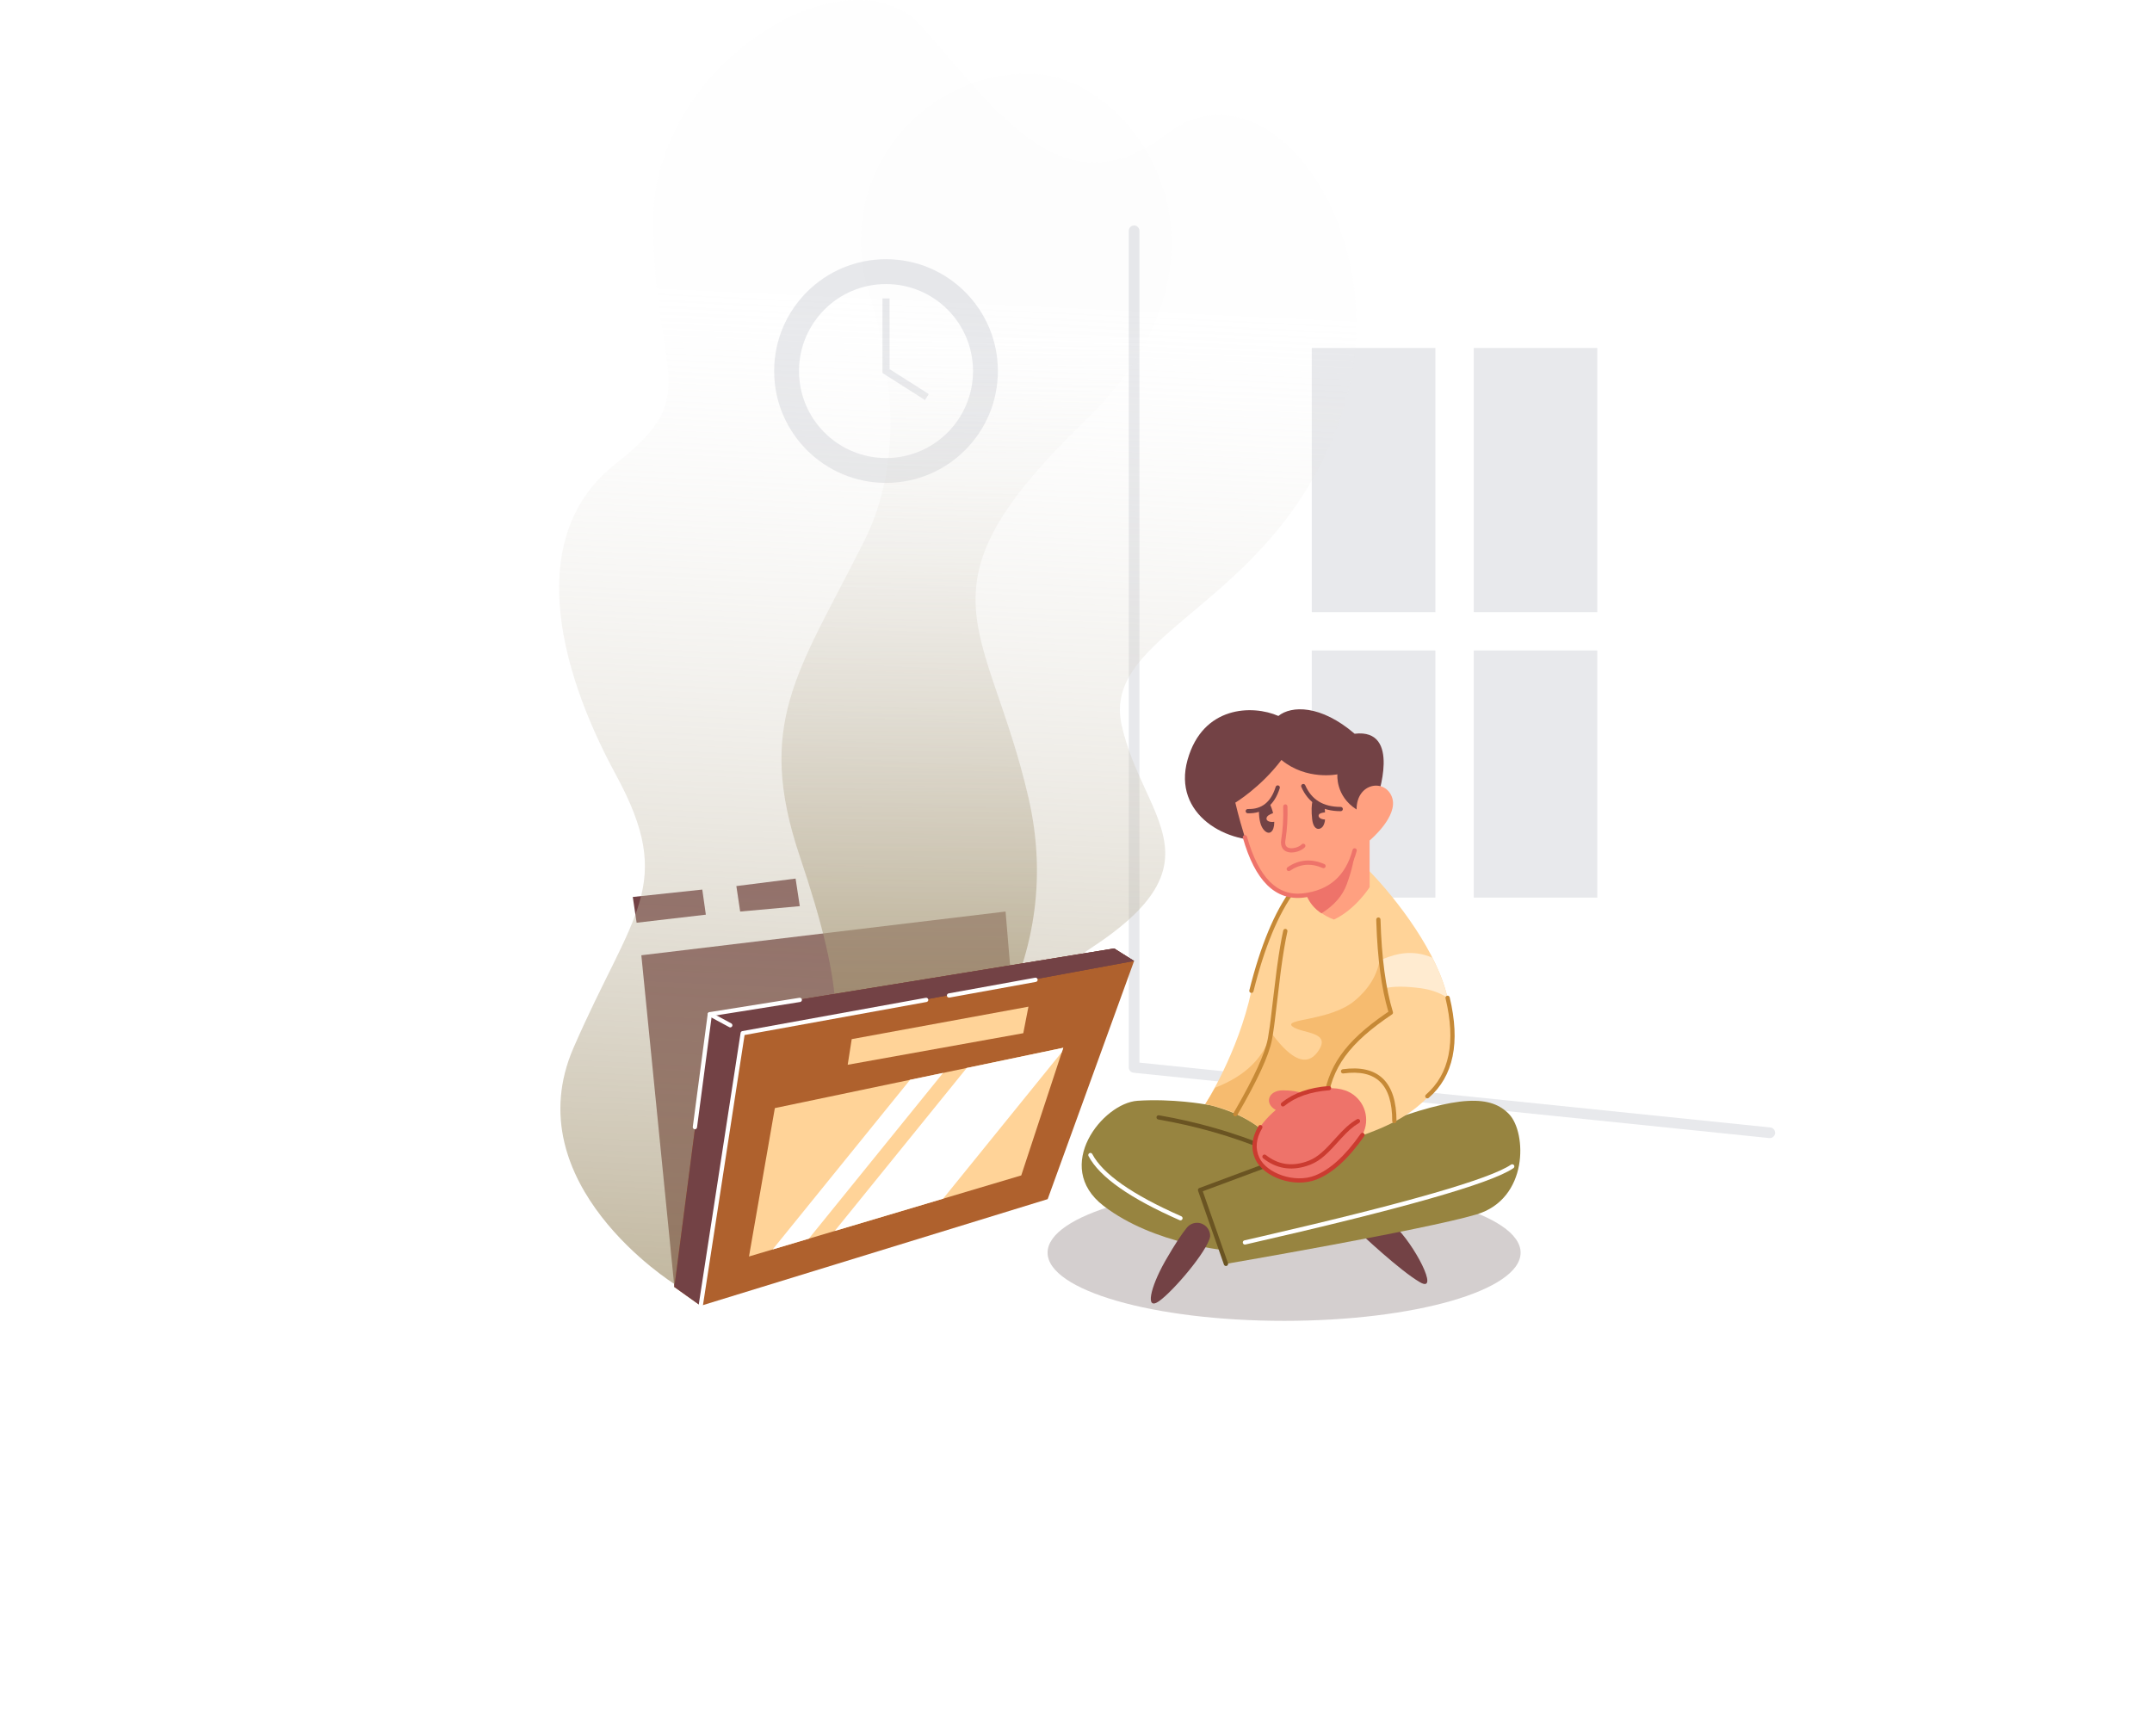 <svg width="606" height="489" viewBox="0 0 606 489" fill="none" xmlns="http://www.w3.org/2000/svg">
<g id="Overcooking">
<rect width="606" height="489" fill="white"/>
<g id="Empty State 1">
<path id="Shape" opacity="0.1" fill-rule="evenodd" clip-rule="evenodd" d="M249.5 73C266.897 73 281 87.103 281 104.5C281 121.897 266.897 136 249.5 136C232.103 136 218 121.897 218 104.5C218 87.103 232.103 73 249.5 73ZM249.5 80C235.969 80 225 90.969 225 104.5C225 118.031 235.969 129 249.5 129C263.031 129 274 118.031 274 104.5C274 90.969 263.031 80 249.5 80ZM250.5 84.042V103.951L261.546 110.98L260.473 112.667L248.5 105.049V84.042H250.5Z" fill="#16263D"/>
<path id="Shape_2" opacity="0.1" fill-rule="evenodd" clip-rule="evenodd" d="M369.4 183.2H404.2V252.8H369.4V183.2ZM449.8 183.2V252.8H415V183.2H449.8ZM449.8 172.4H415V98H449.8V172.4ZM404.2 98V172.4H369.4V98H404.2Z" fill="#16263D"/>
<path id="Path 764" opacity="0.1" fill-rule="evenodd" clip-rule="evenodd" d="M319.359 63.5C320.139 63.5 320.78 64.095 320.853 64.856L320.859 65L320.859 299.272L498.526 317.535C499.302 317.615 499.878 318.272 499.873 319.036L499.865 319.181C499.785 319.956 499.128 320.533 498.364 320.527L498.22 320.519L319.206 302.119C318.489 302.045 317.933 301.474 317.866 300.769L317.859 300.627V65C317.859 64.172 318.531 63.5 319.359 63.5Z" fill="#16263D"/>
<path id="Path 24" fill-rule="evenodd" clip-rule="evenodd" d="M178.189 252.62L179.27 259.874L198.764 257.605L197.762 250.536L178.189 252.62Z" fill="#734245"/>
<path id="Path 25" fill-rule="evenodd" clip-rule="evenodd" d="M207.357 249.549L208.432 256.722L225.22 255.205L224.036 247.442L207.357 249.549Z" fill="#734245"/>
<path id="Path 23" fill-rule="evenodd" clip-rule="evenodd" d="M189.906 362.471L180.601 269.038L283.168 256.722L289.607 333.71L189.906 362.471Z" fill="#734245"/>
<path id="Path 26" fill-rule="evenodd" clip-rule="evenodd" d="M189.906 361.623C189.906 361.623 144.823 333.46 161.506 295.091C178.189 256.722 190.425 249.488 173.453 218.233C156.481 186.978 148.142 150.288 173.453 130.54C198.764 110.792 183.959 106.029 183.959 61.932C183.959 17.836 239.158 -15.513 259.622 7.486C280.086 30.485 299.243 60.315 328.507 37.767C357.77 15.218 395.839 67.958 376.805 119.531C357.77 171.105 310.085 177.976 315.842 204.154C321.599 230.331 344.682 242.541 307.072 267.119C269.462 291.697 189.906 361.623 189.906 361.623Z" fill="url(#paint0_linear)"/>
<path id="Path 27" fill-rule="evenodd" clip-rule="evenodd" d="M244.511 81.856C253.192 109.976 252.807 133.479 243.358 152.364L242.276 154.513C224.72 189.208 212.713 204.055 225.22 241.175C237.855 278.674 239.494 298.109 225.644 315.225L225.22 315.743C210.914 332.986 222.62 356.375 246.041 332.986L247.456 331.567C270.705 308.16 300.745 272.846 289.607 224.622C278.242 175.414 256.177 166.186 305.357 118.697C354.044 71.683 320.283 21.746 290.508 20.752L289.607 20.737C263.541 20.737 242.411 41.868 242.411 67.934C242.411 72.358 243.033 76.759 244.258 81.008L244.511 81.856Z" fill="url(#paint1_linear)"/>
<g id="Group">
<path id="Oval" opacity="0.2" fill-rule="evenodd" clip-rule="evenodd" d="M361.6 372C398.382 372 428.2 363.404 428.2 352.8C428.2 342.196 398.382 333.6 361.6 333.6C324.818 333.6 295 342.196 295 352.8C295 363.404 324.818 372 361.6 372Z" fill="#2A1111"/>
<path id="Path 16" fill-rule="evenodd" clip-rule="evenodd" d="M383.027 347.286C383.027 347.286 394.139 357.814 399.863 361.126C405.587 364.439 398.212 350.286 392.652 345.205C387.092 340.124 383.027 347.286 383.027 347.286Z" fill="#734245"/>
<path id="Path 15" fill-rule="evenodd" clip-rule="evenodd" d="M346.213 352.252C346.213 352.252 325.104 350.667 310.724 339.583C296.345 328.499 310.511 310.682 320.323 310.019C330.136 309.356 339.4 311.027 339.4 311.027C339.4 311.027 345.447 311.333 357.344 314.404C369.241 317.474 388.717 325.257 388.717 325.257L346.213 352.252Z" fill="#978440"/>
<path id="Path 536" d="M326.369 314.105C337.146 315.972 347.411 318.915 357.164 322.932C357.47 323.058 357.616 323.409 357.49 323.715C357.364 324.022 357.013 324.168 356.707 324.041C347.036 320.058 336.855 317.14 326.164 315.288C325.838 315.231 325.619 314.921 325.675 314.594C325.726 314.3 325.983 314.094 326.272 314.096L326.369 314.105Z" fill="#6A5422"/>
<path id="Path 14" fill-rule="evenodd" clip-rule="evenodd" d="M337.937 335.157L345.228 355.952C345.228 355.952 400.923 346.41 415.716 342.044C430.508 337.678 429.919 318.967 424.964 313.797C420.01 308.626 411.374 307.96 387.822 316.923C364.27 325.887 337.937 335.157 337.937 335.157Z" fill="#978440"/>
<path id="Path 18" d="M357.729 327.144C358.04 327.029 358.385 327.187 358.501 327.497C358.605 327.777 358.487 328.084 358.236 328.227L358.148 328.269L338.698 335.512L345.795 355.754C345.893 356.035 345.77 356.341 345.516 356.479L345.427 356.518C345.145 356.617 344.84 356.494 344.702 356.24L344.662 356.151L337.371 335.355C337.274 335.078 337.392 334.776 337.64 334.635L337.728 334.594L357.729 327.144Z" fill="#6A5422"/>
<path id="Path 8" fill-rule="evenodd" clip-rule="evenodd" d="M364.89 248.666C364.89 248.666 356.135 261.562 352.393 279.055C348.651 296.548 339.4 310.962 339.4 310.962C339.4 310.962 348.258 312.586 354.948 317.854C361.639 323.122 371.727 323.869 381.855 320.392C391.983 316.914 397.593 313.875 403.353 307.689C409.114 301.503 410.886 292.348 407.12 279.055C403.353 265.762 391.436 250.988 384.159 243.846C376.882 236.703 364.89 248.666 364.89 248.666Z" fill="#FFD398"/>
<path id="Path 540" d="M363.679 250.364C363.876 250.097 364.252 250.041 364.518 250.239C364.784 250.436 364.84 250.812 364.643 251.078C359.981 257.369 356.087 266.744 352.975 279.2C352.895 279.522 352.569 279.717 352.248 279.637C351.926 279.557 351.731 279.231 351.811 278.909C354.958 266.314 358.909 256.8 363.679 250.364Z" fill="#C68936"/>
<path id="Path" fill-rule="evenodd" clip-rule="evenodd" d="M403.373 269.739L403.469 269.928C405.003 272.976 406.269 276.053 407.12 279.055C407.308 279.718 407.482 280.37 407.642 281.013C405.455 279.596 402.936 278.699 400.087 278.32C395.698 277.738 392.359 277.738 390.071 278.32L389.763 276.554C389.22 273.362 388.948 271.277 388.948 270.298L390.115 269.842C392.813 268.8 397.628 267.238 403.373 269.739Z" fill="#FFEBD0"/>
<path id="Path_2" fill-rule="evenodd" clip-rule="evenodd" d="M388.717 268.576L388.948 270.298C389.766 276.235 390.672 281.198 391.667 285.189C381.988 291.476 376.22 298.412 374.362 305.999L374.253 306.464L368.958 322.508C363.797 322.373 359.082 320.942 355.358 318.168L354.948 317.854C350.488 314.342 345.305 312.045 339.4 310.962C340.372 309.447 341.299 307.906 342.18 306.34C350.757 302.999 356.01 297.828 357.939 290.828L358.489 291.568C363.863 298.663 368.017 300.267 370.952 296.379C375.504 290.351 366.4 291.188 363.891 289.042C361.381 286.896 374.69 287.52 381.467 281.847C385.984 278.065 388.401 273.641 388.717 268.576Z" fill="#F6BB6F"/>
<path id="Path 2" fill-rule="evenodd" clip-rule="evenodd" d="M387.78 224.889C387.78 224.889 394.835 205.049 381.463 206.649C371.932 198.451 363.625 198.684 359.991 201.638C352.753 198.451 338.683 198.72 334.406 214.03C330.129 229.34 345.516 238.157 358.277 236.506C371.037 234.854 386.733 229.062 386.733 229.062L387.78 224.889Z" fill="#734245"/>
<path id="Path_3" fill-rule="evenodd" clip-rule="evenodd" d="M385.68 236.72V249.876C385.68 249.876 381.692 256.159 375.642 258.982C369.69 256.794 367.913 252.117 367.913 252.117C367.913 252.117 360.381 252.694 356.062 247.851C351.744 243.008 347.868 226.049 347.868 226.049C347.868 226.049 354.928 221.833 360.851 214.03C367.913 219.88 376.612 218.079 376.612 218.079C376.612 218.079 375.993 224.166 382.008 227.981C382.008 220.358 390.111 219.23 391.999 224.563C393.888 229.896 385.68 236.72 385.68 236.72Z" fill="#FFA080"/>
<path id="Path 3" d="M350.403 235.213C350.721 235.123 351.053 235.308 351.143 235.627C354.421 247.202 359.677 252.449 366.935 251.605C374.299 250.749 378.919 246.69 380.887 239.34C380.973 239.02 381.302 238.83 381.622 238.916C381.942 239.001 382.132 239.33 382.046 239.65C379.952 247.472 374.93 251.883 367.074 252.797C359.112 253.722 353.409 248.029 349.989 235.954C349.899 235.635 350.084 235.304 350.403 235.213Z" fill="#EE736A"/>
<path id="Path_4" fill-rule="evenodd" clip-rule="evenodd" d="M381.467 239.168C381.467 241.689 380.722 244.992 379.234 249.075C378.067 252.273 375.696 254.992 372.12 257.232C370.102 255.894 368.7 254.189 367.913 252.117L368.331 252.049C374.834 250.911 379.212 246.618 381.467 239.168Z" fill="#EE736A"/>
<path id="Path_5" fill-rule="evenodd" clip-rule="evenodd" d="M357.456 226.132C357.925 227.111 358.273 228.066 358.502 228.996C357.536 229.383 356.842 229.707 356.67 230.331C356.442 231.16 357.485 231.646 358.828 231.452L358.832 231.605C358.832 234.2 357.456 235.418 355.956 233.798C355.005 232.772 354.523 230.934 354.509 228.282L354.511 227.856L355.956 227.436L357.456 226.132Z" fill="#734245"/>
<path id="Path 4" d="M362.573 244.247C365.748 242.062 369.229 241.765 372.94 243.355C373.244 243.485 373.386 243.838 373.255 244.142C373.125 244.447 372.772 244.588 372.467 244.458C369.13 243.028 366.084 243.288 363.254 245.235C362.981 245.423 362.607 245.354 362.419 245.081C362.231 244.808 362.3 244.435 362.573 244.247Z" fill="#EE736A"/>
<path id="Path 5" d="M359.233 221.606C359.332 221.29 359.669 221.114 359.985 221.213C360.301 221.312 360.478 221.648 360.379 221.964C358.875 226.773 355.832 229.177 351.356 229.05C351.025 229.04 350.764 228.764 350.773 228.433C350.783 228.102 351.059 227.841 351.39 227.85C355.303 227.962 357.883 225.923 359.233 221.606Z" fill="#734245"/>
<path id="Path 6" d="M361.932 226.533C362.263 226.525 362.538 226.787 362.547 227.118C362.629 230.377 362.471 233.336 362.072 235.996L361.975 236.604C361.721 238.129 362.267 238.802 363.446 238.887C364.541 238.966 365.959 238.449 366.567 237.801C366.794 237.56 367.173 237.548 367.415 237.774C367.657 238.001 367.669 238.381 367.442 238.622C366.58 239.542 364.806 240.188 363.36 240.084C361.484 239.949 360.42 238.637 360.792 236.407C361.248 233.672 361.434 230.585 361.347 227.148C361.339 226.817 361.6 226.542 361.932 226.533Z" fill="#EE736A"/>
<path id="Path 7" d="M366.765 220.837C367.069 220.705 367.422 220.844 367.555 221.148C369.334 225.235 372.628 227.256 377.545 227.256C377.876 227.256 378.145 227.525 378.145 227.856C378.145 228.188 377.876 228.456 377.545 228.456C372.164 228.456 368.431 226.165 366.454 221.627C366.322 221.323 366.461 220.97 366.765 220.837Z" fill="#734245"/>
<path id="Path_6" fill-rule="evenodd" clip-rule="evenodd" d="M369.723 225.12L371.273 226.373L372.976 227.133C373.067 227.944 373.104 228.147 373.121 228.796C372.374 228.861 371.619 229.053 371.418 229.401C371.006 230.112 371.887 230.794 373.121 230.794C373.121 231.495 372.832 232.18 372.704 232.433C371.991 233.837 369.875 234.222 369.494 230.646C369.256 228.422 369.307 226.669 369.646 225.387L369.723 225.12Z" fill="#734245"/>
<path id="Path 9" d="M388.134 258.382C388.465 258.373 388.741 258.634 388.75 258.965C389.05 269.708 390.215 278.393 392.241 285.013C392.318 285.266 392.221 285.54 392.001 285.687C380.02 293.725 374.766 300.737 373.739 311.086C373.707 311.416 373.413 311.657 373.083 311.624C372.753 311.592 372.513 311.298 372.545 310.968C373.583 300.511 378.776 293.324 390.313 285.383L390.965 284.938L390.923 284.798C389.023 278.328 387.91 270.029 387.578 259.897L387.55 258.998C387.541 258.667 387.802 258.391 388.134 258.382Z" fill="#C68936"/>
<path id="Path 10" d="M378.121 301.136C388.13 299.757 393.252 304.724 393.252 315.743C393.252 316.074 392.983 316.343 392.652 316.343C392.32 316.343 392.052 316.074 392.052 315.743C392.052 305.424 387.541 301.049 378.285 302.324C377.956 302.37 377.654 302.14 377.608 301.812C377.563 301.484 377.793 301.181 378.121 301.136Z" fill="#C68936"/>
<path id="Path_7" fill-rule="evenodd" clip-rule="evenodd" d="M367.582 307.79C371.756 306.293 375.855 306.057 378.847 307.116L379.174 307.239L379.55 307.398C380.293 307.734 380.986 308.172 381.609 308.7C385.229 311.767 385.747 317.136 382.833 320.832L382.633 321.076L382.229 321.55L381.429 322.467C375.328 329.354 370.097 332.797 365.737 332.797C358.331 332.797 348.823 324.929 355.503 316.477C356.646 315.031 357.914 313.739 359.261 312.603C355.918 310.79 357.132 307.082 361.25 307.082C363.492 307.082 365.451 307.374 367.127 307.958L367.582 307.79Z" fill="#EE736A"/>
<path id="Path 11" d="M374.208 305.866C374.538 305.841 374.827 306.088 374.852 306.419C374.877 306.749 374.629 307.037 374.299 307.062C368.979 307.465 364.77 308.945 361.656 311.492C361.399 311.701 361.021 311.664 360.812 311.407C360.602 311.15 360.64 310.772 360.896 310.563C364.216 307.848 368.659 306.286 374.208 305.866Z" fill="#CB3B30"/>
<path id="Path 12" d="M382.098 315.227C382.383 315.058 382.751 315.151 382.92 315.436C383.09 315.721 382.996 316.089 382.711 316.259C380.937 317.313 379.602 318.512 377.529 320.775L376.374 322.054C373.018 325.786 371.063 327.396 367.946 328.385C363.432 329.817 359.328 329.094 355.704 326.225C355.444 326.019 355.401 325.642 355.606 325.382C355.812 325.122 356.189 325.079 356.449 325.284C359.758 327.904 363.446 328.553 367.583 327.241C370.344 326.365 372.141 324.93 375.174 321.592L376.053 320.616C378.547 317.843 380.029 316.457 382.098 315.227Z" fill="#CB3B30"/>
<path id="Path 13" d="M361.979 261.602L362.075 261.615C362.399 261.686 362.604 262.006 362.533 262.33C361.885 265.282 361.315 268.714 360.755 272.873L360.544 274.492C360.082 278.16 359.117 286.458 358.943 287.807L358.768 289.13C358.558 290.663 358.362 291.901 358.163 292.925C357.307 297.323 354.05 304.365 348.386 314.098C348.22 314.385 347.852 314.482 347.566 314.315C347.28 314.148 347.183 313.781 347.349 313.495L347.985 312.396C353.193 303.341 356.194 296.761 356.985 292.696L357.091 292.128C357.25 291.243 357.41 290.201 357.58 288.962L357.819 287.125C358.125 284.615 359.105 276.2 359.467 273.458L359.666 271.98C360.198 268.118 360.743 264.886 361.361 262.072C361.425 261.781 361.69 261.586 361.979 261.602Z" fill="#C68936"/>
<path id="Path 17" fill-rule="evenodd" clip-rule="evenodd" d="M334.233 345.738C332.701 347.61 330.735 350.626 328.335 354.783L327.977 355.412C323.93 362.618 322.416 369.233 326.376 366.464C330.336 363.695 340.015 352.36 340.765 348.272L340.771 348.072C340.771 346.036 339.121 344.386 337.086 344.386C336.059 344.386 335.083 344.814 334.388 345.56L334.233 345.738Z" fill="#734245"/>
<path id="Path 534" d="M425.5 328.004C425.773 327.817 426.147 327.886 426.334 328.159C426.522 328.433 426.452 328.806 426.179 328.994C419.889 333.311 394.801 340.449 350.7 350.502C350.376 350.576 350.055 350.373 349.981 350.05C349.908 349.727 350.11 349.406 350.433 349.332L355.607 348.146C396.283 338.765 419.644 332.024 425.5 328.004Z" fill="white"/>
<path id="Path 535" d="M306.775 324.772C307.068 324.617 307.431 324.73 307.585 325.023C310.533 330.628 318.893 336.494 332.659 342.547C332.962 342.68 333.1 343.034 332.966 343.338C332.833 343.641 332.479 343.779 332.176 343.646C318.18 337.491 309.632 331.494 306.523 325.582C306.369 325.289 306.481 324.926 306.775 324.772Z" fill="white"/>
<path id="Path 539" d="M407.502 280.429C407.825 280.352 408.148 280.551 408.226 280.873C411.276 293.612 409.327 303.085 402.329 309.198C402.079 309.416 401.7 309.39 401.482 309.14C401.264 308.891 401.29 308.512 401.539 308.294C408.159 302.512 410.014 293.495 407.059 281.152C406.981 280.83 407.18 280.506 407.502 280.429Z" fill="#C68936"/>
<path id="Path 543" d="M354.39 317.136C354.558 316.851 354.926 316.755 355.212 316.923C355.497 317.091 355.593 317.459 355.424 317.745C353.665 320.735 353.415 323.491 354.643 326.077C356.713 330.439 364.535 333.341 370.307 331.067C374.571 329.387 378.869 325.466 383.181 319.287C383.37 319.016 383.744 318.949 384.016 319.139C384.288 319.328 384.354 319.702 384.165 319.974C379.73 326.329 375.264 330.404 370.747 332.184C364.397 334.685 355.904 331.534 353.559 326.592C352.151 323.626 352.439 320.453 354.39 317.136Z" fill="#CB3B30"/>
</g>
<path id="Path 19" fill-rule="evenodd" clip-rule="evenodd" d="M199.885 285.645L189.906 362.471L197.319 367.762L295.023 337.722L319.36 270.641L313.746 267.119L199.885 285.645Z" fill="#AF612D"/>
<path id="Path_8" fill-rule="evenodd" clip-rule="evenodd" d="M313.746 267.119L319.36 270.641L209.144 290.987L197.319 367.762L189.906 362.471L199.885 285.645L313.746 267.119Z" fill="#734245"/>
<path id="Path 20" fill-rule="evenodd" clip-rule="evenodd" d="M218.197 312.081L210.914 353.872L287.585 331.041L299.421 295.091L218.197 312.081Z" fill="#FFD398"/>
<path id="Shape_3" fill-rule="evenodd" clip-rule="evenodd" d="M265.567 302.172L227.765 348.854L217.59 351.883L256.272 304.116L265.567 302.172ZM299.421 295.091L299.026 296.289L265.577 337.595L235.057 346.682L272.23 300.779L299.421 295.091Z" fill="white"/>
<path id="Path 21" fill-rule="evenodd" clip-rule="evenodd" d="M209.144 290.987L199.885 285.645L313.746 267.119L319.36 270.641L209.144 290.987Z" fill="#734245"/>
<path id="Path 22" fill-rule="evenodd" clip-rule="evenodd" d="M239.842 292.657L238.711 299.877L288.156 290.987L289.607 283.518L239.842 292.657Z" fill="#FFD398"/>
<path id="Path 537" d="M260.699 281.015C261.026 280.955 261.338 281.172 261.397 281.498C261.45 281.791 261.28 282.073 261.008 282.17L260.914 282.195L209.671 291.501L197.912 367.853C197.867 368.148 197.614 368.36 197.325 368.362L197.228 368.355C196.933 368.31 196.722 368.057 196.719 367.768L196.726 367.671L208.551 290.896C208.585 290.674 208.738 290.493 208.945 290.421L209.037 290.396L260.699 281.015Z" fill="white"/>
<path id="Path 538" d="M291.495 275.356C291.821 275.297 292.133 275.513 292.192 275.839C292.246 276.133 292.076 276.415 291.804 276.512L291.709 276.537L267.346 280.959C267.02 281.018 266.708 280.802 266.649 280.476C266.596 280.183 266.766 279.9 267.038 279.804L267.132 279.778L291.495 275.356Z" fill="white"/>
<path id="Path 541" d="M225.126 281.012C225.453 280.96 225.76 281.183 225.813 281.51C225.859 281.805 225.684 282.083 225.409 282.174L225.315 282.197L200.42 286.167L196.278 317.519C196.238 317.815 195.99 318.032 195.702 318.04L195.604 318.035C195.308 317.996 195.092 317.748 195.083 317.459L195.088 317.362L199.29 285.567C199.32 285.336 199.48 285.148 199.695 285.076L199.79 285.053L225.126 281.012Z" fill="white"/>
<path id="Path 542" d="M199.357 285.36C199.499 285.098 199.808 284.984 200.081 285.078L200.17 285.117L205.929 288.226C206.221 288.384 206.33 288.748 206.172 289.039C206.031 289.302 205.722 289.416 205.449 289.322L205.359 289.282L199.6 286.173C199.308 286.016 199.2 285.652 199.357 285.36Z" fill="white"/>
</g>
</g>
<defs>
<linearGradient id="paint0_linear" x1="146.256" y1="79.246" x2="126.357" y2="499.627" gradientUnits="userSpaceOnUse">
<stop stop-color="#EEEEEE" stop-opacity="0.01"/>
<stop offset="1" stop-color="#7F6833"/>
</linearGradient>
<linearGradient id="paint1_linear" x1="219.67" y1="95.175" x2="219.67" y2="380.526" gradientUnits="userSpaceOnUse">
<stop stop-color="#EEEEEE" stop-opacity="0.01"/>
<stop offset="1" stop-color="#7F6833"/>
</linearGradient>
</defs>
</svg>
